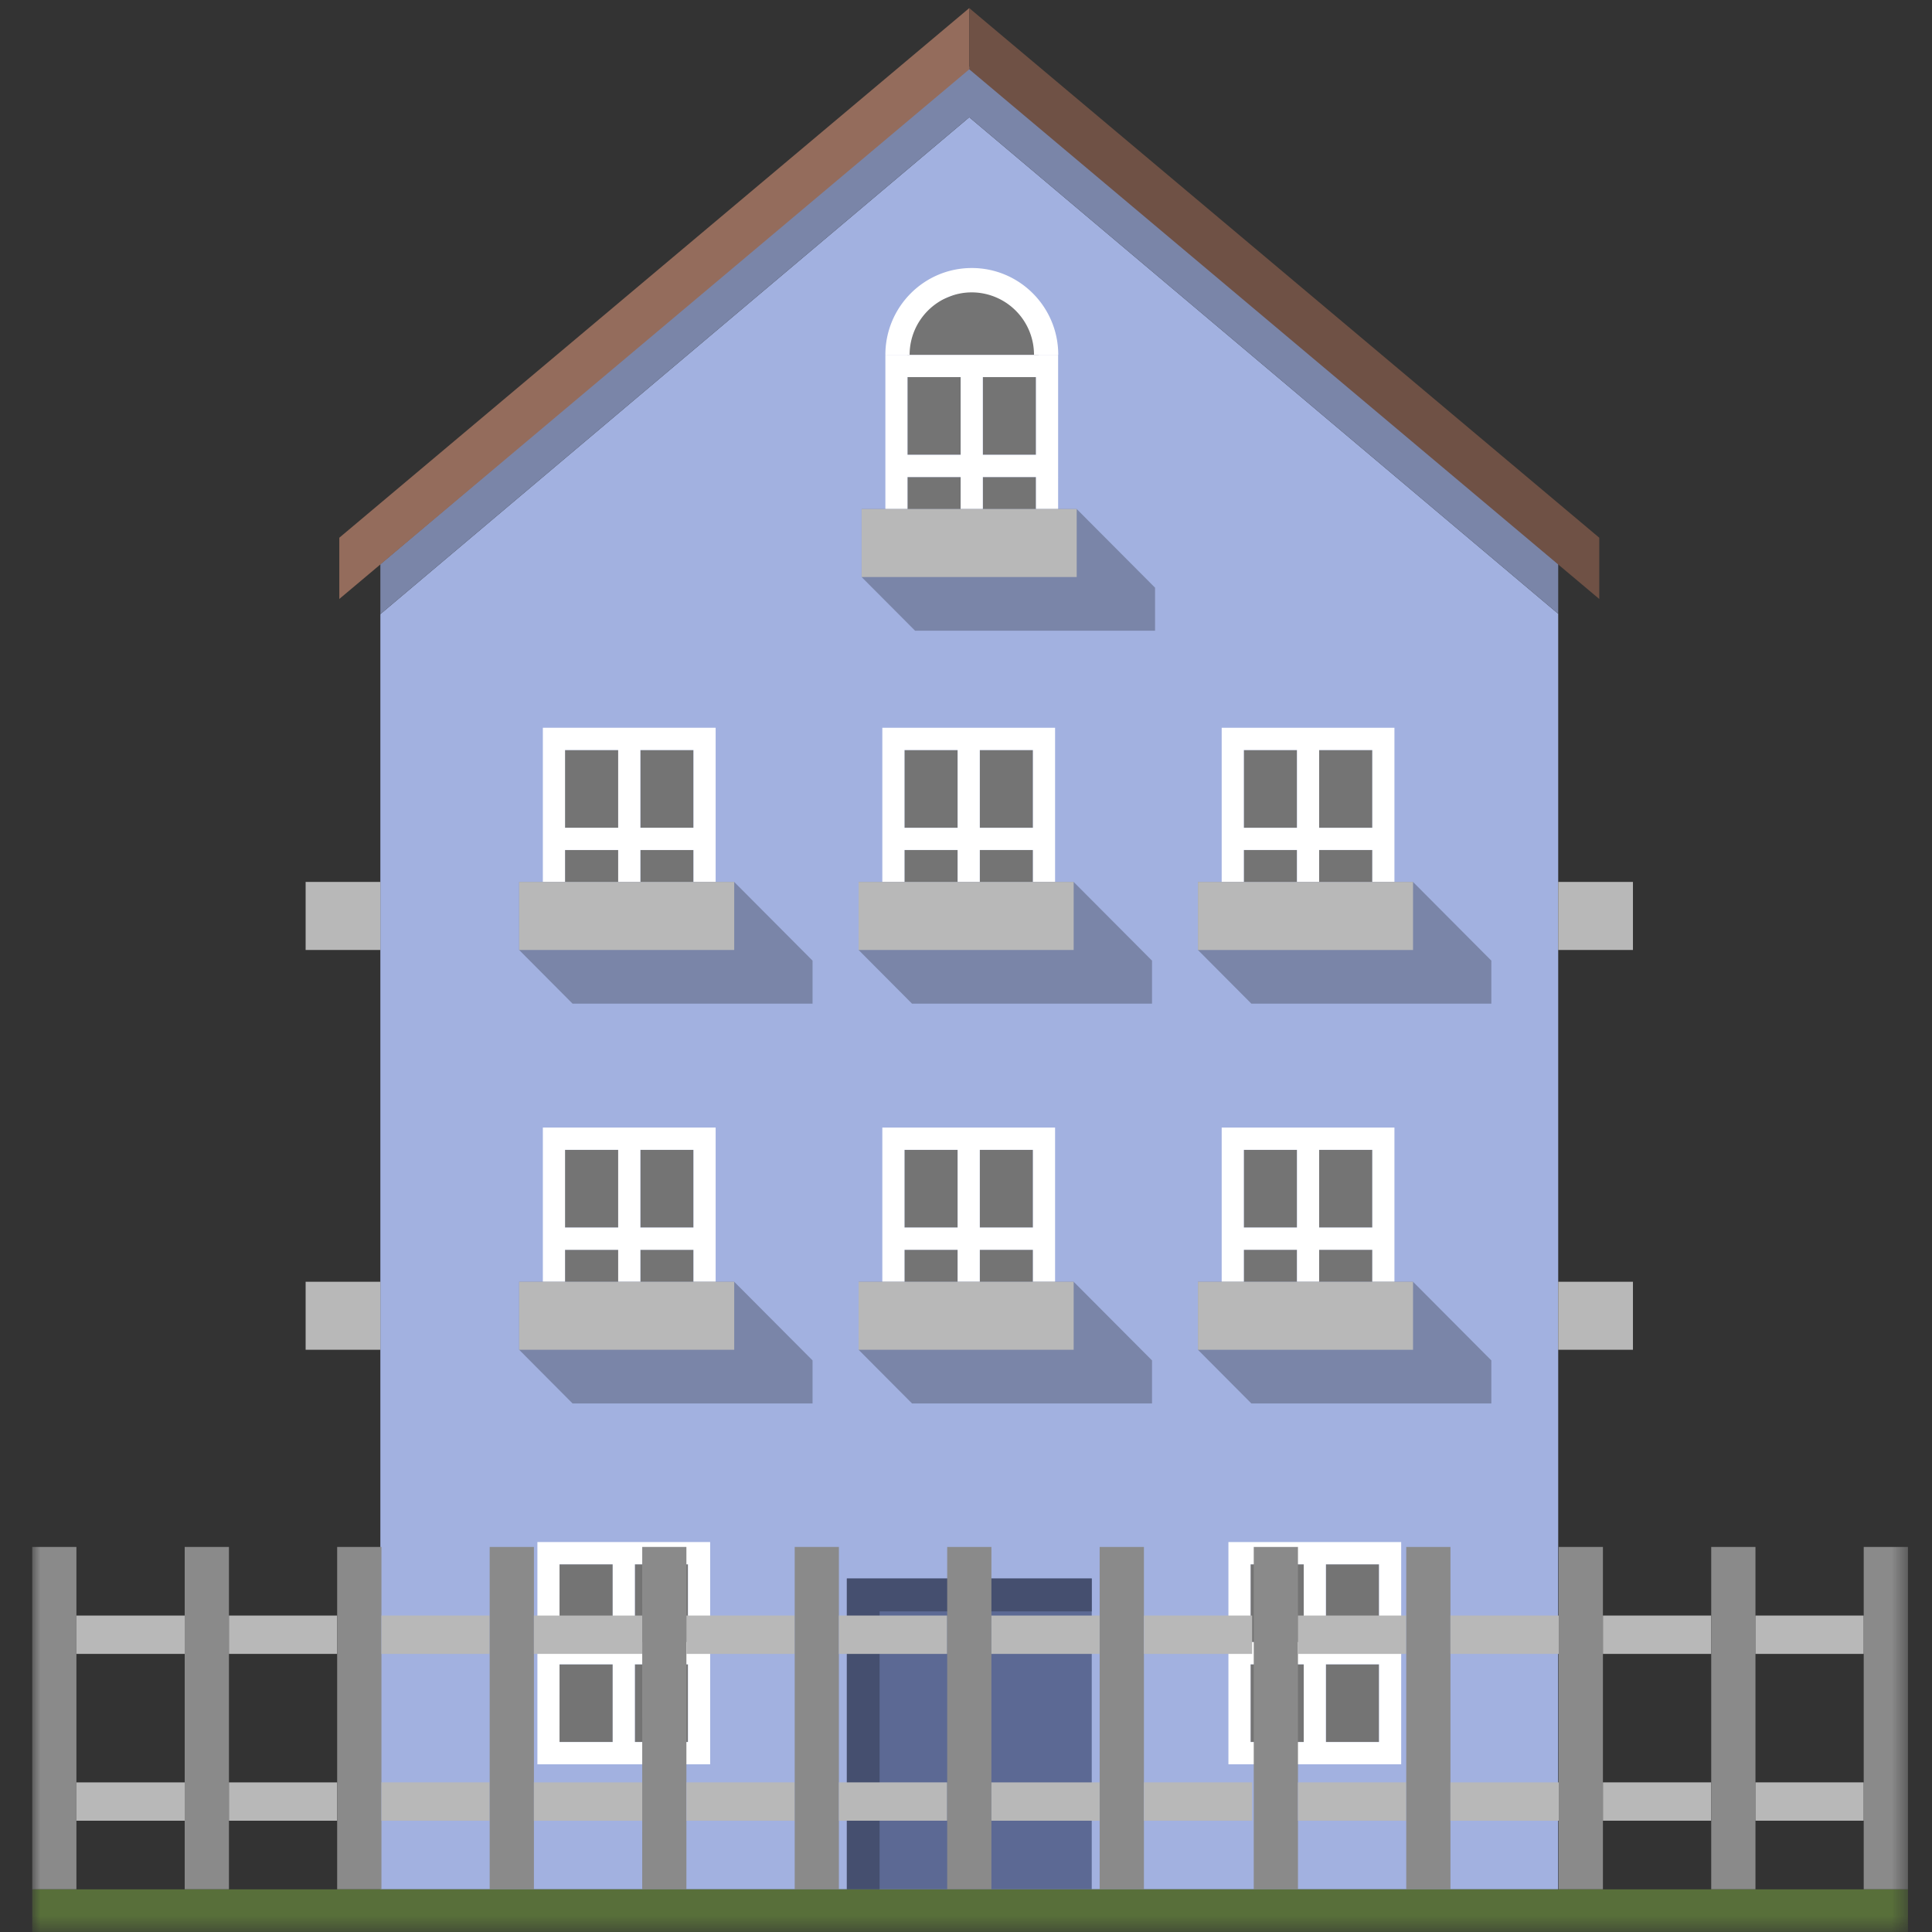 <svg width="120" height="120" viewBox="0 0 120 120" xmlns="http://www.w3.org/2000/svg" xmlns:xlink="http://www.w3.org/1999/xlink"><rect x="0" y="0" width="120" height="120" fill="#333333" stroke="none"/><defs><path id="a" d="M0 119.498h116.507V.004H0z"/></defs><g fill="none" fill-rule="evenodd"><path fill="#A2B1E0" d="M23.625 38.145v79.205h73.158V38.123l-36.58-30.84z"/><path fill="#7A85A8" d="M60.203 4.128L23.625 35.043v3.102L60.203 7.283l36.58 30.84V35.02z"/><path fill="#946C5C" d="M60.203.502L21.075 33.399v3.804L60.203 4.305V.502z"/><path fill="#6F5145" d="M60.203 4.305l39.13 32.899v-3.805L60.203.503z"/><path fill="#747474" d="M34.752 108.202h3.304v-4.83h-3.303zm4.679 0h3.302v-4.83h-3.302zm-4.679-6.21h3.304v-4.83h-3.303zm4.679 0h3.302v-4.83h-3.302z"/><path d="M39.431 108.202h3.302v-4.83h-3.302v4.83zm-4.678 0h3.303v-4.83h-3.303v4.83zm0-6.21h3.303v-4.83h-3.303v4.83zm4.678 0h3.302v-4.83h-3.302v4.83zm-6.052-6.211v13.802h10.73V95.78H33.38z" fill="#FFF"/><path fill="#747474" d="M77.674 108.202h3.303v-4.83h-3.303zm4.678 0h3.304v-4.83h-3.304zm-4.678-6.21h3.303v-4.83h-3.303zm4.678 0h3.304v-4.83h-3.304z"/><path d="M82.352 108.202h3.304v-4.83h-3.304v4.83zm-4.678 0h3.303v-4.83h-3.303v4.83zm0-6.21h3.303v-4.83h-3.303v4.83zm4.678 0h3.304v-4.83h-3.304v4.83zM76.3 95.781v13.802h10.73V95.78H76.3z" fill="#FFF"/><path fill="#5C6994" d="M52.6 117.35h15.21V98.043H52.6z"/><path fill="#454F6F" d="M67.81 98.044H52.6v19.305h2.033v-17.264H67.81z"/><path fill="#747474" d="M56.365 34.46h3.304v-4.83h-3.304zm4.679 0h3.303v-4.83h-3.303zm-4.679-6.21h3.304v-4.83h-3.304zm4.679 0h3.303v-4.83h-3.303z"/><path d="M61.044 34.46h3.303v-4.83h-3.303v4.83zm-4.679 0h3.304v-4.83h-3.304v4.83zm0-6.21h3.304v-4.83h-3.304v4.83zm4.678 0h3.304v-4.83h-3.303v4.83zm-6.051-6.212V35.84h10.73V22.038h-10.73z" fill="#FFF"/><path fill="#747474" d="M64.5 22.038h-8.135v-2.586l4.138-1.64 3.998 1.53z"/><g transform="translate(2 .499)"><path d="M58.36 16.148c-2.966 0-5.368 2.414-5.368 5.391h1.506c0-2.138 1.733-3.878 3.861-3.878a3.875 3.875 0 0 1 3.865 3.878h1.506c0-2.977-2.404-5.391-5.37-5.391" fill="#FFF"/><path fill="#7A85A8" d="M64.876 31.117h-13.36v4.225l3.32 3.333h14.906v-2.672z"/><mask id="b" fill="#fff"><use xlink:href="#a"/></mask><path fill="#B8B8B8" mask="url(#b)" d="M51.517 35.342h13.359v-4.225h-13.36z"/><path fill="#747474" mask="url(#b)" d="M33.095 57.125h3.302v-4.829h-3.302zm4.678 0h3.302v-4.829h-3.302zm-4.679-6.208h3.303v-4.831h-3.303zm4.679 0h3.302v-4.831h-3.302z"/><path d="M37.773 57.125h3.302v-4.829h-3.302v4.829zm-4.679 0h3.303v-4.829h-3.303v4.829zm.001-6.208h3.302v-4.831h-3.302v4.83zm4.678 0h3.302v-4.831h-3.302v4.83zm-6.055-6.214v13.804H42.45V44.703H31.718z" fill="#FFF" mask="url(#b)"/><path fill="#7A85A8" mask="url(#b)" d="M43.603 54.281H30.246v4.226l3.317 3.333h14.906v-2.672z"/><path fill="#B8B8B8" mask="url(#b)" d="M30.246 58.507h13.357V54.28H30.245z"/><path fill="#747474" mask="url(#b)" d="M75.255 57.125h3.305v-4.829h-3.305zm4.678 0h3.304v-4.829h-3.303zm-4.678-6.208h3.304v-4.831h-3.304zm4.678 0h3.304v-4.831h-3.303z"/><path d="M79.933 57.125h3.304v-4.829h-3.303v4.829zm-4.678 0h3.304v-4.829h-3.304v4.829zm0-6.208h3.305v-4.831h-3.305v4.83zm4.678 0h3.304v-4.831h-3.303v4.83zm-6.052-6.214v13.804h10.73V44.703h-10.73z" fill="#FFF" mask="url(#b)"/><path fill="#7A85A8" mask="url(#b)" d="M85.765 54.281H72.407v4.226l3.318 3.333H90.63v-2.672z"/><path fill="#B8B8B8" mask="url(#b)" d="M72.407 58.507h13.359V54.28H72.407z"/><path fill="#747474" mask="url(#b)" d="M54.178 57.125h3.303v-4.829h-3.303zm4.677 0h3.304v-4.829h-3.304zm-4.677-6.208h3.303v-4.831h-3.303zm4.677 0h3.304v-4.831h-3.304z"/><path d="M58.855 57.125h3.304v-4.829h-3.304v4.829zm-4.677 0h3.303v-4.829h-3.303v4.829zm0-6.208h3.303v-4.831h-3.303v4.83zm4.677 0h3.304v-4.831h-3.304v4.83zm-6.052-6.214v13.804h10.73V44.703h-10.73z" fill="#FFF" mask="url(#b)"/><path fill="#7A85A8" mask="url(#b)" d="M64.687 54.281H51.33v4.226l3.318 3.333h14.906v-2.672z"/><path fill="#B8B8B8" mask="url(#b)" d="M51.329 58.507h13.358V54.28H51.33z"/><path fill="#747474" mask="url(#b)" d="M33.095 81.956h3.302v-4.828h-3.302zm4.678 0h3.302v-4.828h-3.302zm-4.679-6.208h3.303v-4.83h-3.303zm4.679 0h3.302v-4.83h-3.302z"/><path d="M37.773 81.956h3.302v-4.828h-3.302v4.828zm-4.679 0h3.303v-4.828h-3.303v4.828zm.001-6.208h3.302v-4.83h-3.302v4.83zm4.678 0h3.302v-4.83h-3.302v4.83zm-6.055-6.213V83.34H42.45V69.535H31.718z" fill="#FFF" mask="url(#b)"/><path fill="#7A85A8" mask="url(#b)" d="M43.603 79.113H30.246v4.226l3.317 3.333h14.906v-2.673z"/><path fill="#B8B8B8" mask="url(#b)" d="M30.246 83.339h13.357v-4.226H30.245z"/><path fill="#747474" mask="url(#b)" d="M75.255 81.956h3.305v-4.828h-3.305zm4.678 0h3.304v-4.828h-3.303zm-4.678-6.208h3.304v-4.83h-3.304zm4.678 0h3.304v-4.83h-3.303z"/><path d="M79.933 81.956h3.304v-4.828h-3.303v4.828zm-4.678 0h3.304v-4.828h-3.304v4.828zm0-6.208h3.305v-4.83h-3.305v4.83zm4.678 0h3.304v-4.83h-3.303v4.83zm-6.052-6.213V83.34h10.73V69.535h-10.73z" fill="#FFF" mask="url(#b)"/><path fill="#7A85A8" mask="url(#b)" d="M85.765 79.113H72.407v4.226l3.318 3.333H90.63v-2.673z"/><path fill="#B8B8B8" mask="url(#b)" d="M72.407 83.339h13.359v-4.226H72.407z"/><path fill="#747474" mask="url(#b)" d="M54.178 81.956h3.303v-4.828h-3.303zm4.677 0h3.304v-4.828h-3.304zm-4.677-6.208h3.303v-4.83h-3.303zm4.677 0h3.304v-4.83h-3.304z"/><path d="M58.855 81.956h3.304v-4.828h-3.304v4.828zm-4.677 0h3.303v-4.828h-3.303v4.828zm0-6.208h3.303v-4.83h-3.303v4.83zm4.677 0h3.304v-4.83h-3.304v4.83zm-6.052-6.213V83.34h10.73V69.535h-10.73z" fill="#FFF" mask="url(#b)"/><path fill="#7A85A8" mask="url(#b)" d="M64.687 79.113H51.33v4.226l3.318 3.333h14.906v-2.673z"/><path fill="#B8B8B8" mask="url(#b)" d="M51.329 83.339h13.358v-4.226H51.33zm43.455-24.832h4.641V54.28h-4.641zm0 24.832h4.641v-4.226h-4.641zM16.983 58.507h4.642V54.28h-4.642zm0 24.832h4.642v-4.226h-4.642z"/><path fill="#8A8A8A" mask="url(#b)" d="M0 116.85h2.746V95.585H0z"/><path fill="#B8B8B8" mask="url(#b)" d="M2.746 102.228h6.726v-2.382H2.746zm0 10.36h6.726v-2.381H2.746z"/><path fill="#8A8A8A" mask="url(#b)" d="M9.472 116.85h2.748V95.585H9.472z"/><path fill="#B8B8B8" mask="url(#b)" d="M12.22 102.228h6.722v-2.382H12.22zm0 10.36h6.722v-2.381H12.22z"/><path fill="#8A8A8A" mask="url(#b)" d="M18.942 116.85h2.75V95.585h-2.75z"/><path fill="#B8B8B8" mask="url(#b)" d="M21.692 102.228h6.723v-2.382h-6.723zm0 10.36h6.723v-2.381h-6.723z"/><path fill="#8A8A8A" mask="url(#b)" d="M28.415 116.85h2.748V95.585h-2.748z"/><path fill="#B8B8B8" mask="url(#b)" d="M31.163 102.228h6.726v-2.382h-6.727zm0 10.36h6.726v-2.381h-6.727z"/><path fill="#8A8A8A" mask="url(#b)" d="M37.889 116.85h2.745V95.585H37.89z"/><path fill="#B8B8B8" mask="url(#b)" d="M40.635 102.228h6.725v-2.382h-6.725zm0 10.36h6.725v-2.381h-6.725z"/><path fill="#8A8A8A" mask="url(#b)" d="M47.36 116.85h2.746V95.585H47.36z"/><path fill="#B8B8B8" mask="url(#b)" d="M50.106 102.228h6.725v-2.382h-6.725zm0 10.36h6.725v-2.381h-6.725z"/><path fill="#8A8A8A" mask="url(#b)" d="M56.832 116.85h2.746V95.585h-2.746z"/><path fill="#B8B8B8" mask="url(#b)" d="M59.578 102.228h6.724v-2.382h-6.725zm0 10.36h6.724v-2.381h-6.725z"/><path fill="#8A8A8A" mask="url(#b)" d="M66.302 116.85h2.75V95.585h-2.75z"/><path fill="#B8B8B8" mask="url(#b)" d="M69.052 102.228h6.722v-2.382h-6.722zm0 10.36h6.722v-2.381h-6.722z"/><path fill="#8A8A8A" mask="url(#b)" d="M75.873 116.85h2.746V95.585h-2.746z"/><path fill="#B8B8B8" mask="url(#b)" d="M78.619 102.228h6.726v-2.382h-6.726zm0 10.36h6.726v-2.381h-6.726z"/><path fill="#8A8A8A" mask="url(#b)" d="M85.345 116.85h2.746V95.585h-2.746z"/><path fill="#B8B8B8" mask="url(#b)" d="M88.091 102.228h6.725v-2.382H88.09zm0 10.36h6.725v-2.381H88.09z"/><path fill="#8A8A8A" mask="url(#b)" d="M94.816 116.85h2.745V95.585h-2.746z"/><path fill="#B8B8B8" mask="url(#b)" d="M97.561 102.228h6.726v-2.382h-6.726zm0 10.36h6.726v-2.381h-6.726z"/><path fill="#8A8A8A" mask="url(#b)" d="M104.287 116.85h2.748V95.585h-2.748z"/><path fill="#B8B8B8" mask="url(#b)" d="M107.035 102.228h6.724v-2.382h-6.724zm0 10.36h6.724v-2.381h-6.724z"/><path fill="#8A8A8A" mask="url(#b)" d="M113.759 116.85h2.748V95.585h-2.748z"/><path fill="#586F3A" mask="url(#b)" d="M0 119.498h116.507v-2.647H-.001z"/></g></g></svg>